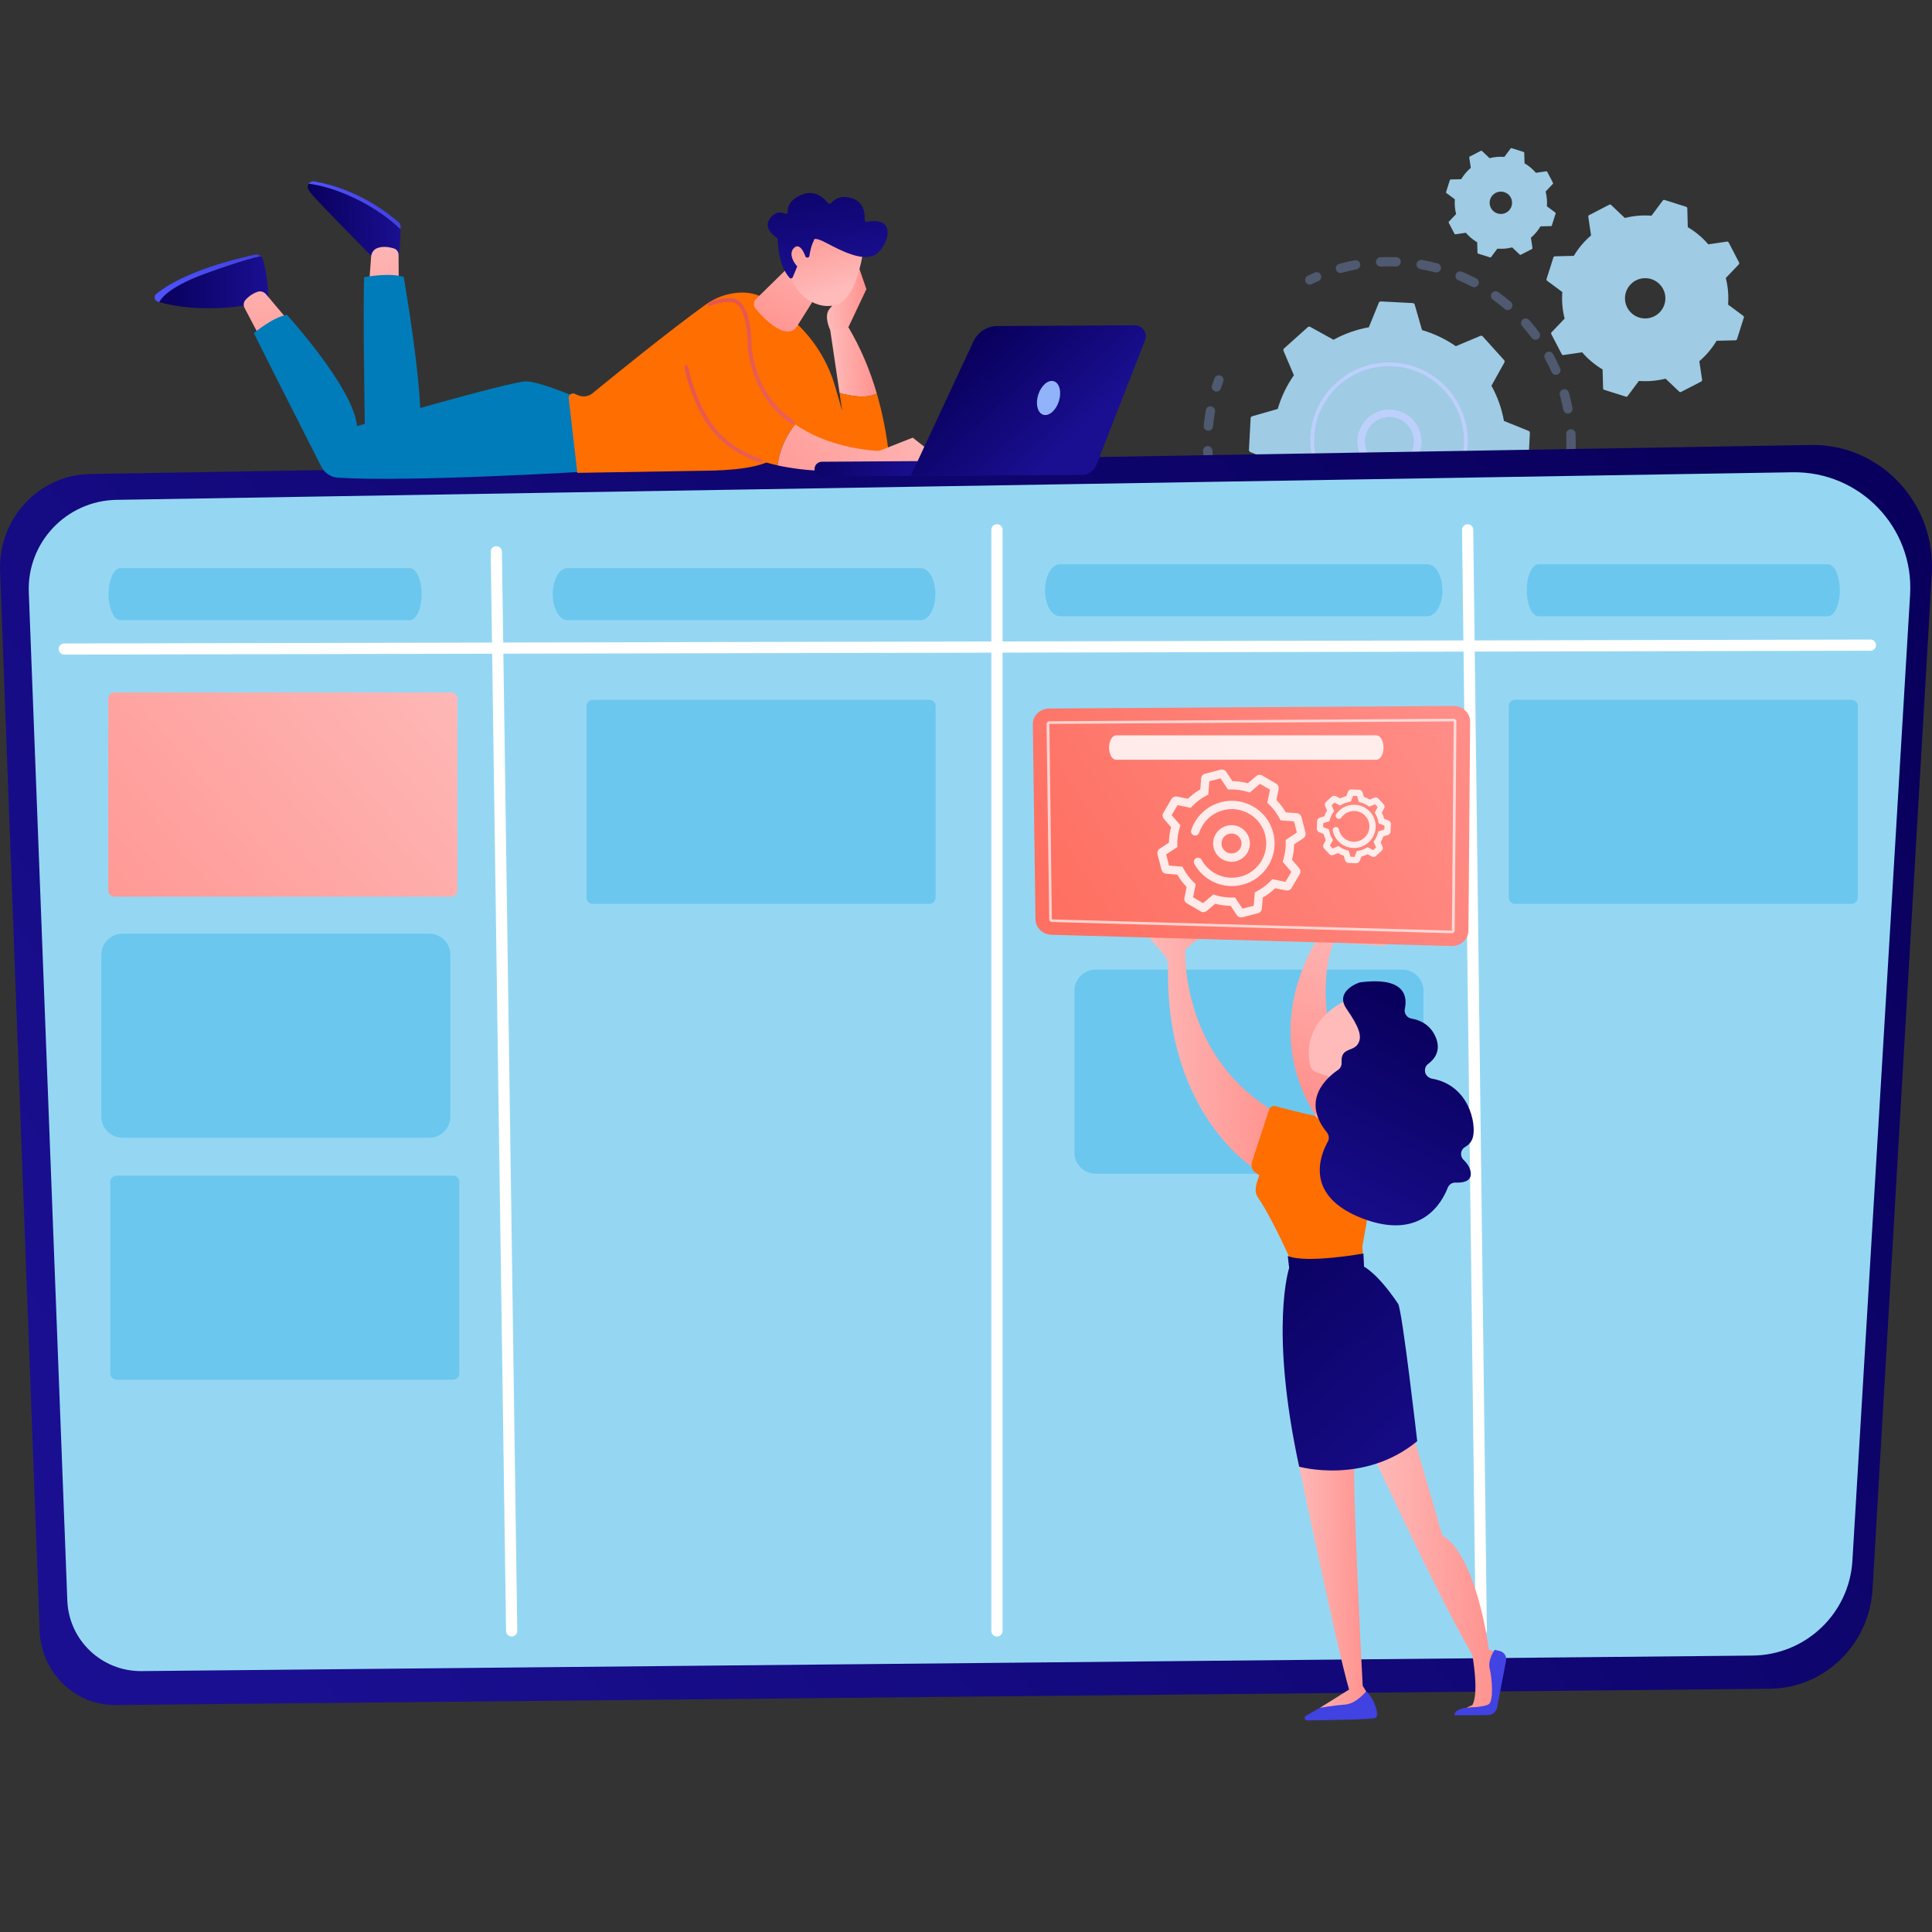 <svg width="150" height="150" viewBox="0 0 150 150" fill="none" xmlns="http://www.w3.org/2000/svg">
<rect x="0" y="0" width="150" height="150" fill="#333333" stroke="none"/>
<g clip-path="url(#clip0_679_4903)">
<path d="M134.21 18.82C134.186 18.774 134.136 18.749 134.085 18.756L132.629 18.97C132.169 18.434 131.63 17.987 131.039 17.637L131.002 16.169C131.001 16.117 130.967 16.073 130.918 16.057L129.234 15.525C129.184 15.51 129.131 15.527 129.1 15.568L128.222 16.747C127.536 16.694 126.837 16.75 126.151 16.923L125.085 15.912C125.048 15.876 124.992 15.869 124.946 15.892L123.378 16.703C123.332 16.726 123.307 16.777 123.314 16.828L123.529 18.279C122.991 18.738 122.543 19.275 122.191 19.864L120.719 19.901C120.667 19.902 120.622 19.936 120.607 19.985L120.073 21.664C120.058 21.713 120.075 21.767 120.116 21.797L121.298 22.673C121.245 23.356 121.302 24.053 121.476 24.737L120.461 25.8C120.425 25.837 120.418 25.893 120.441 25.939L121.255 27.502C121.279 27.547 121.329 27.573 121.379 27.566L122.835 27.352C123.296 27.888 123.835 28.335 124.426 28.685L124.463 30.153C124.464 30.204 124.498 30.249 124.547 30.265L126.231 30.797C126.28 30.812 126.334 30.795 126.364 30.754L127.243 29.575C127.928 29.628 128.628 29.572 129.313 29.399L130.379 30.41C130.417 30.446 130.473 30.453 130.519 30.43L132.087 29.619C132.133 29.595 132.158 29.545 132.151 29.494L131.936 28.043C132.474 27.584 132.922 27.047 133.274 26.457L134.746 26.421C134.798 26.42 134.843 26.386 134.858 26.337L135.392 24.658C135.408 24.609 135.39 24.555 135.349 24.525L134.167 23.649C134.22 22.966 134.164 22.269 133.99 21.585L135.004 20.522C135.04 20.485 135.047 20.429 135.024 20.384L134.21 18.82ZM128.772 24.33C128.124 24.903 127.133 24.844 126.558 24.198C125.983 23.552 126.043 22.564 126.691 21.991C127.339 21.418 128.33 21.477 128.905 22.123C129.48 22.769 129.42 23.757 128.772 24.33Z" fill="#9FCBE4"/>
<path d="M120.124 13.333C120.111 13.308 120.083 13.294 120.055 13.298L119.246 13.416C118.99 13.119 118.691 12.87 118.363 12.675L118.343 11.861C118.342 11.832 118.323 11.807 118.296 11.798L117.36 11.503C117.333 11.494 117.303 11.504 117.286 11.527L116.798 12.181C116.417 12.152 116.029 12.183 115.648 12.279L115.056 11.718C115.035 11.698 115.004 11.694 114.979 11.707L114.108 12.157C114.082 12.17 114.068 12.198 114.072 12.226L114.191 13.033C113.893 13.287 113.643 13.586 113.448 13.913L112.631 13.933C112.602 13.934 112.577 13.953 112.568 13.98L112.272 14.912C112.263 14.94 112.273 14.969 112.296 14.986L112.952 15.473C112.923 15.852 112.954 16.239 113.051 16.619L112.487 17.21C112.468 17.23 112.463 17.261 112.476 17.287L112.928 18.155C112.941 18.18 112.969 18.194 112.997 18.191L113.806 18.072C114.062 18.369 114.361 18.618 114.689 18.813L114.71 19.628C114.71 19.656 114.729 19.681 114.757 19.69L115.692 19.985C115.719 19.994 115.749 19.984 115.766 19.961L116.254 19.307C116.635 19.336 117.023 19.305 117.404 19.209L117.996 19.77C118.017 19.79 118.048 19.794 118.074 19.781L118.944 19.331C118.97 19.318 118.984 19.29 118.98 19.262L118.861 18.456C119.16 18.201 119.409 17.902 119.604 17.575L120.422 17.555C120.451 17.554 120.476 17.535 120.484 17.508L120.78 16.576C120.789 16.549 120.779 16.519 120.756 16.502L120.1 16.015C120.13 15.636 120.099 15.249 120.002 14.869L120.565 14.278C120.585 14.258 120.589 14.227 120.576 14.201L120.124 13.333ZM117.104 16.394C116.744 16.712 116.194 16.679 115.874 16.32C115.555 15.961 115.588 15.413 115.948 15.094C116.308 14.776 116.858 14.809 117.178 15.168C117.497 15.527 117.464 16.075 117.104 16.394Z" fill="#9FCBE4"/>
<g opacity="0.3">
<path d="M121.415 38.347C121.221 38.296 121.106 38.099 121.157 37.906C121.257 37.531 121.341 37.146 121.408 36.762C121.442 36.568 121.626 36.438 121.82 36.468L121.827 36.469C122.024 36.503 122.156 36.69 122.122 36.887C122.051 37.291 121.962 37.696 121.858 38.09C121.81 38.271 121.634 38.383 121.453 38.355C121.44 38.353 121.427 38.351 121.415 38.347V38.347ZM121.608 34.872C121.622 34.483 121.62 34.089 121.601 33.702C121.591 33.503 121.745 33.333 121.945 33.324C122.146 33.315 122.315 33.468 122.325 33.667C122.345 34.074 122.347 34.489 122.332 34.898C122.325 35.098 122.157 35.253 121.957 35.246C121.943 35.245 121.928 35.244 121.914 35.242C121.736 35.214 121.602 35.057 121.608 34.872H121.608ZM121.376 31.815C121.303 31.434 121.212 31.05 121.107 30.677C121.053 30.485 121.165 30.285 121.358 30.231C121.551 30.177 121.75 30.289 121.805 30.481C121.916 30.875 122.011 31.279 122.088 31.681C122.125 31.876 121.996 32.066 121.8 32.103C121.758 32.111 121.716 32.112 121.676 32.105C121.529 32.082 121.406 31.97 121.376 31.816V31.815ZM120.464 28.887C120.307 28.531 120.133 28.177 119.946 27.836C119.851 27.661 119.915 27.442 120.091 27.346C120.267 27.251 120.487 27.315 120.583 27.49C120.779 27.849 120.962 28.221 121.127 28.596C121.208 28.779 121.125 28.992 120.941 29.072C120.875 29.101 120.806 29.109 120.74 29.098C120.622 29.08 120.516 29.003 120.464 28.886V28.887ZM118.92 26.234C118.689 25.922 118.44 25.616 118.182 25.324C118.05 25.174 118.065 24.946 118.215 24.814C118.365 24.682 118.594 24.697 118.727 24.847C118.998 25.154 119.259 25.476 119.503 25.804C119.622 25.964 119.589 26.191 119.428 26.309C119.347 26.369 119.249 26.39 119.157 26.376C119.066 26.362 118.98 26.313 118.921 26.234L118.92 26.234ZM116.826 23.988C116.531 23.735 116.221 23.491 115.905 23.263C115.743 23.147 115.706 22.92 115.823 22.759C115.94 22.597 116.167 22.56 116.329 22.677C116.662 22.917 116.988 23.173 117.299 23.44C117.451 23.57 117.468 23.798 117.338 23.949C117.253 24.048 117.127 24.089 117.007 24.07C116.943 24.06 116.88 24.033 116.827 23.988L116.826 23.988ZM103.724 20.93C103.67 20.738 103.783 20.539 103.976 20.485C104.371 20.375 104.775 20.281 105.179 20.205C105.376 20.169 105.565 20.297 105.603 20.493C105.64 20.689 105.51 20.878 105.314 20.915C104.931 20.987 104.546 21.077 104.171 21.181C104.12 21.196 104.067 21.199 104.018 21.191C103.882 21.169 103.764 21.071 103.725 20.931L103.724 20.93ZM114.287 22.262C113.942 22.081 113.586 21.912 113.227 21.761C113.043 21.683 112.956 21.471 113.034 21.287C113.112 21.103 113.325 21.018 113.509 21.095C113.887 21.254 114.263 21.432 114.625 21.623C114.802 21.716 114.87 21.935 114.776 22.111C114.702 22.251 114.549 22.322 114.4 22.299C114.362 22.293 114.323 22.281 114.287 22.261V22.262ZM106.828 20.351C106.819 20.152 106.973 19.982 107.173 19.973C107.583 19.954 107.998 19.952 108.408 19.968C108.609 19.974 108.765 20.143 108.757 20.342C108.749 20.541 108.58 20.697 108.381 20.689C107.99 20.674 107.595 20.676 107.207 20.694C107.182 20.695 107.158 20.694 107.134 20.69C106.967 20.664 106.836 20.525 106.828 20.35V20.351ZM111.424 21.145C111.047 21.045 110.662 20.96 110.278 20.892C110.081 20.857 109.95 20.67 109.985 20.473C110.019 20.279 110.202 20.149 110.397 20.179C110.399 20.179 110.402 20.18 110.404 20.18C110.809 20.252 111.215 20.341 111.61 20.446C111.803 20.498 111.919 20.696 111.867 20.888C111.819 21.068 111.642 21.18 111.462 21.152C111.449 21.15 111.436 21.148 111.424 21.144V21.145Z" fill="#91B3FA"/>
<path d="M101.639 22.09C101.709 22.101 101.784 22.091 101.853 22.058C102.021 21.976 102.193 21.896 102.365 21.821C102.548 21.742 102.632 21.528 102.552 21.346C102.471 21.163 102.257 21.08 102.074 21.16C101.893 21.239 101.712 21.323 101.535 21.409C101.355 21.496 101.28 21.712 101.368 21.891C101.422 22.002 101.525 22.073 101.639 22.09V22.09Z" fill="#91B3FA"/>
</g>
<g opacity="0.3">
<path d="M94.387 30.399C94.56 30.426 94.732 30.325 94.787 30.153C94.845 29.976 94.907 29.797 94.972 29.622C95.041 29.434 94.945 29.227 94.758 29.158C94.569 29.089 94.362 29.184 94.292 29.371C94.224 29.556 94.158 29.745 94.097 29.931C94.036 30.121 94.14 30.324 94.331 30.386C94.349 30.392 94.368 30.397 94.387 30.399V30.399Z" fill="#91B3FA"/>
<path d="M104.93 48.515C104.734 48.475 104.608 48.284 104.648 48.089C104.689 47.893 104.88 47.768 105.076 47.807C105.45 47.884 105.832 47.946 106.217 47.993C106.414 48.016 106.557 48.197 106.533 48.395C106.509 48.593 106.328 48.734 106.13 48.71C105.963 48.69 105.797 48.667 105.632 48.641C105.397 48.605 105.161 48.562 104.93 48.515V48.515ZM107.734 48.458C107.731 48.258 107.891 48.094 108.091 48.091C108.475 48.085 108.863 48.063 109.244 48.025C109.443 48.005 109.62 48.15 109.641 48.349C109.66 48.547 109.515 48.724 109.316 48.744C108.915 48.784 108.506 48.807 108.102 48.813C108.081 48.813 108.06 48.812 108.041 48.809C107.869 48.782 107.737 48.636 107.734 48.457V48.458ZM103.028 47.987C102.648 47.853 102.268 47.701 101.9 47.535C101.717 47.453 101.636 47.239 101.719 47.057C101.801 46.876 102.016 46.795 102.198 46.877C102.548 47.035 102.908 47.179 103.269 47.306C103.458 47.373 103.557 47.579 103.49 47.767C103.43 47.934 103.262 48.029 103.093 48.003C103.071 48 103.049 47.994 103.027 47.987L103.028 47.987ZM110.826 48.149C110.779 47.955 110.899 47.76 111.094 47.713C111.467 47.623 111.84 47.516 112.204 47.396C112.394 47.332 112.599 47.435 112.662 47.624C112.725 47.814 112.622 48.018 112.432 48.081C112.05 48.208 111.656 48.321 111.263 48.415C111.216 48.426 111.168 48.428 111.123 48.421C110.982 48.399 110.862 48.295 110.826 48.148L110.826 48.149ZM100.162 46.603C99.821 46.389 99.485 46.158 99.162 45.915C99.002 45.795 98.97 45.568 99.091 45.409C99.212 45.25 99.438 45.218 99.599 45.339C99.905 45.569 100.225 45.789 100.549 45.992C100.718 46.099 100.769 46.322 100.663 46.49C100.583 46.616 100.439 46.676 100.3 46.655C100.253 46.647 100.206 46.63 100.163 46.603H100.162ZM97.671 44.626C97.384 44.342 97.106 44.043 96.845 43.736C96.715 43.584 96.734 43.356 96.886 43.227C97.038 43.098 97.267 43.116 97.397 43.268C97.645 43.559 97.909 43.843 98.182 44.113C98.324 44.254 98.324 44.483 98.183 44.624C98.098 44.709 97.981 44.743 97.87 44.726C97.797 44.715 97.727 44.682 97.671 44.626V44.626ZM95.67 42.154C95.452 41.815 95.247 41.462 95.058 41.107C94.965 40.93 95.033 40.712 95.21 40.618C95.387 40.525 95.606 40.593 95.7 40.77C95.878 41.108 96.074 41.442 96.281 41.765C96.389 41.933 96.34 42.157 96.171 42.264C96.094 42.313 96.004 42.33 95.92 42.316C95.821 42.301 95.728 42.245 95.67 42.154V42.154ZM94.259 39.306C94.12 38.928 93.997 38.538 93.892 38.15C93.84 37.957 93.954 37.759 94.147 37.707C94.34 37.655 94.539 37.769 94.591 37.962C94.691 38.33 94.808 38.7 94.939 39.06C95.008 39.247 94.91 39.455 94.722 39.523C94.663 39.544 94.602 39.549 94.544 39.54C94.417 39.52 94.305 39.435 94.259 39.306V39.306ZM93.508 36.217C93.458 35.818 93.423 35.412 93.406 35.01C93.398 34.81 93.553 34.642 93.754 34.633C93.953 34.625 94.122 34.78 94.131 34.979C94.147 35.361 94.18 35.747 94.228 36.126C94.253 36.324 94.113 36.505 93.914 36.53C93.879 36.535 93.845 36.534 93.813 36.529C93.657 36.505 93.53 36.381 93.509 36.218L93.508 36.217ZM93.457 33.042C93.485 32.747 93.522 32.45 93.567 32.157C93.584 32.051 93.601 31.946 93.62 31.841C93.655 31.645 93.842 31.51 94.04 31.549C94.237 31.584 94.368 31.772 94.334 31.968C94.316 32.068 94.299 32.167 94.284 32.268C94.24 32.546 94.205 32.829 94.179 33.109C94.16 33.308 93.984 33.454 93.784 33.435C93.777 33.435 93.769 33.434 93.762 33.433C93.574 33.403 93.439 33.233 93.457 33.042V33.042Z" fill="#91B3FA"/>
<path d="M114.052 47.362C114.123 47.373 114.198 47.363 114.268 47.329C114.444 47.242 114.621 47.151 114.795 47.056C114.971 46.96 115.036 46.741 114.939 46.566C114.843 46.391 114.623 46.326 114.448 46.422C114.282 46.512 114.114 46.599 113.947 46.682C113.768 46.77 113.694 46.987 113.783 47.166C113.837 47.275 113.94 47.345 114.052 47.362V47.362Z" fill="#91B3FA"/>
</g>
<path d="M116.053 41.499C116.107 41.45 116.124 41.374 116.095 41.307L115.292 39.415C115.843 38.627 116.271 37.747 116.548 36.798L118.528 36.233C118.597 36.213 118.646 36.151 118.65 36.08L118.781 33.618C118.785 33.546 118.743 33.48 118.676 33.453L116.766 32.681C116.592 31.708 116.26 30.788 115.796 29.947L116.796 28.15C116.832 28.087 116.823 28.009 116.774 27.955L115.121 26.122C115.073 26.068 114.996 26.051 114.929 26.079L113.03 26.88C112.241 26.331 111.357 25.904 110.406 25.628L109.839 23.654C109.819 23.585 109.757 23.536 109.685 23.532L107.216 23.402C107.144 23.398 107.077 23.44 107.05 23.507L106.275 25.41C105.3 25.584 104.376 25.915 103.533 26.377L101.73 25.381C101.667 25.345 101.589 25.354 101.535 25.403L99.696 27.051C99.642 27.099 99.625 27.176 99.653 27.242L100.457 29.134C99.906 29.922 99.478 30.802 99.201 31.751L97.221 32.316C97.152 32.336 97.103 32.398 97.099 32.469L96.968 34.931C96.964 35.003 97.006 35.069 97.073 35.097L98.982 35.868C99.157 36.841 99.489 37.761 99.953 38.602L98.953 40.399C98.917 40.462 98.926 40.54 98.975 40.594L100.628 42.427C100.676 42.481 100.753 42.498 100.82 42.47L102.718 41.669C103.508 42.218 104.391 42.645 105.343 42.921L105.91 44.895C105.929 44.964 105.991 45.013 106.063 45.017L108.533 45.148C108.605 45.151 108.672 45.109 108.699 45.042L109.473 43.139C110.448 42.965 111.372 42.634 112.216 42.172L114.018 43.169C114.081 43.204 114.159 43.195 114.213 43.146L116.053 41.499Z" fill="#9FCBE4"/>
<path d="M107.14 36.641C105.831 36.236 105.096 34.846 105.501 33.541C105.698 32.909 106.129 32.392 106.716 32.083C107.304 31.774 107.976 31.712 108.611 31.908C109.92 32.313 110.655 33.703 110.249 35.008C109.88 36.195 108.692 36.908 107.495 36.723C107.377 36.704 107.258 36.677 107.14 36.641V36.641ZM106.987 32.594C106.537 32.831 106.206 33.228 106.055 33.713C105.744 34.713 106.307 35.779 107.311 36.089C108.315 36.399 109.384 35.837 109.696 34.837C110.006 33.836 109.443 32.77 108.439 32.461C108.349 32.433 108.256 32.412 108.164 32.397C107.762 32.335 107.353 32.403 106.987 32.595L106.987 32.594Z" fill="#BDD0FB"/>
<path d="M106.894 40.252C107.1 40.284 107.308 40.306 107.519 40.317C107.585 40.321 107.651 40.323 107.718 40.324C108.045 40.331 108.373 40.312 108.695 40.267C108.699 40.267 108.704 40.266 108.708 40.266C108.721 40.264 108.733 40.262 108.746 40.261C108.77 40.257 108.794 40.253 108.818 40.249C108.882 40.239 108.929 40.189 108.939 40.129C108.941 40.114 108.941 40.099 108.939 40.084C108.926 40.005 108.851 39.952 108.772 39.964C108.366 40.029 107.949 40.051 107.534 40.029C105.475 39.92 103.719 38.751 102.772 37.08C102.246 36.152 101.969 35.068 102.03 33.926C102.041 33.726 102.061 33.527 102.092 33.332C102.297 32.016 102.944 30.821 103.951 29.919C105.107 28.882 106.599 28.356 108.152 28.439C111.358 28.609 113.826 31.346 113.655 34.542C113.645 34.739 113.625 34.935 113.594 35.129C113.463 35.968 113.149 36.77 112.673 37.474C112.661 37.492 112.653 37.513 112.65 37.533C112.642 37.587 112.664 37.642 112.713 37.675C112.779 37.719 112.869 37.702 112.914 37.636C113.414 36.896 113.744 36.055 113.881 35.173C113.913 34.97 113.935 34.764 113.945 34.558C114.124 31.203 111.531 28.329 108.167 28.151C106.537 28.065 104.971 28.616 103.757 29.704C102.7 30.651 102.021 31.906 101.805 33.288C101.773 33.493 101.751 33.701 101.74 33.911C101.654 35.536 102.207 37.098 103.298 38.308C104.248 39.362 105.508 40.04 106.893 40.254L106.894 40.252Z" fill="#BDD0FB"/>
<path d="M7.004 36.8L140.607 34.549C145.986 34.459 150.303 39.058 149.984 44.538L145.385 123.376C145.134 127.691 141.652 131.071 137.417 131.113L8.992 132.379C5.82 132.411 3.199 129.861 3.078 126.626L0.005 44.343C-0.147 40.271 3.011 36.867 7.004 36.8Z" fill="url(#paint0_linear_679_4903)"/>
<path d="M9.052 38.808L139.167 36.667C144.406 36.581 148.61 40.956 148.299 46.17L143.82 121.178C143.575 125.283 140.185 128.499 136.059 128.538L10.986 129.743C7.897 129.773 5.345 127.347 5.227 124.269L2.236 45.985C2.088 42.111 5.163 38.872 9.052 38.808Z" fill="#95D7F3"/>
<path d="M4.99 50.826C4.75 50.826 4.555 50.632 4.555 50.393C4.555 50.154 4.748 49.959 4.989 49.959L145.218 49.654H145.219C145.459 49.654 145.654 49.848 145.654 50.087C145.654 50.326 145.46 50.521 145.22 50.522L4.99 50.826H4.989H4.99Z" fill="white"/>
<path d="M39.726 127.058C39.488 127.058 39.294 126.868 39.29 126.63L38.098 42.846C38.095 42.607 38.287 42.41 38.528 42.406C38.773 42.408 38.965 42.594 38.969 42.834L40.161 126.618C40.164 126.857 39.973 127.054 39.732 127.058H39.726Z" fill="white"/>
<path d="M77.405 127.058C77.164 127.058 76.969 126.864 76.969 126.624V41.135C76.969 40.896 77.164 40.701 77.405 40.701C77.645 40.701 77.84 40.896 77.84 41.135V126.624C77.84 126.863 77.645 127.058 77.405 127.058V127.058Z" fill="white"/>
<path d="M115.006 127.058C114.769 127.058 114.574 126.867 114.571 126.63L113.512 41.141C113.509 40.901 113.702 40.705 113.942 40.702C114.185 40.694 114.38 40.891 114.382 41.13L115.441 126.619C115.444 126.858 115.252 127.055 115.012 127.058H115.006Z" fill="white"/>
<path d="M8.427 46.128C8.427 47.244 8.839 48.148 9.347 48.148H31.816C32.325 48.148 32.737 47.244 32.737 46.128C32.737 45.013 32.325 44.109 31.816 44.109H9.347C8.839 44.109 8.427 45.013 8.427 46.128Z" fill="#6CC7EE"/>
<path d="M42.916 46.128C42.916 47.244 43.42 48.148 44.041 48.148H71.5C72.121 48.148 72.625 47.244 72.625 46.128C72.625 45.013 72.122 44.109 71.5 44.109H44.041C43.42 44.109 42.916 45.013 42.916 46.128H42.916Z" fill="#6CC7EE"/>
<path d="M81.131 45.828C81.131 46.943 81.654 47.847 82.299 47.847H110.822C111.467 47.847 111.99 46.943 111.99 45.828C111.99 44.712 111.467 43.808 110.822 43.808H82.299C81.654 43.808 81.131 44.712 81.131 45.828V45.828Z" fill="#6CC7EE"/>
<path d="M118.534 45.828C118.534 46.943 118.946 47.847 119.455 47.847H141.924C142.432 47.847 142.844 46.943 142.844 45.828C142.844 44.712 142.432 43.808 141.924 43.808H119.455C118.946 43.808 118.534 44.712 118.534 45.828Z" fill="#6CC7EE"/>
<path d="M143.754 54.331H117.625C117.355 54.331 117.137 54.549 117.137 54.818V69.692C117.137 69.961 117.355 70.179 117.625 70.179H143.754C144.023 70.179 144.242 69.961 144.242 69.692V54.818C144.242 54.549 144.023 54.331 143.754 54.331Z" fill="#6CC7EE"/>
<path d="M108.87 75.281H85.067C84.155 75.281 83.416 76.018 83.416 76.927V89.482C83.416 90.391 84.155 91.128 85.067 91.128H108.87C109.782 91.128 110.521 90.391 110.521 89.482V76.927C110.521 76.018 109.782 75.281 108.87 75.281Z" fill="#6CC7EE"/>
<path d="M35.023 53.766H8.894C8.625 53.766 8.406 53.984 8.406 54.253V69.127C8.406 69.396 8.625 69.614 8.894 69.614H35.023C35.293 69.614 35.511 69.396 35.511 69.127V54.253C35.511 53.984 35.293 53.766 35.023 53.766Z" fill="url(#paint1_linear_679_4903)"/>
<path d="M72.154 54.331H46.024C45.755 54.331 45.536 54.549 45.536 54.818V69.692C45.536 69.961 45.755 70.179 46.024 70.179H72.154C72.423 70.179 72.642 69.961 72.642 69.692V54.818C72.642 54.549 72.423 54.331 72.154 54.331Z" fill="#6CC7EE"/>
<path d="M33.318 72.489H9.516C8.604 72.489 7.864 73.226 7.864 74.135V86.691C7.864 87.6 8.604 88.337 9.516 88.337H33.318C34.23 88.337 34.97 87.6 34.97 86.691V74.135C34.97 73.226 34.23 72.489 33.318 72.489Z" fill="#6CC7EE"/>
<path d="M35.179 91.275H9.05C8.781 91.275 8.562 91.493 8.562 91.762V106.636C8.562 106.905 8.781 107.123 9.05 107.123H35.179C35.449 107.123 35.667 106.905 35.667 106.636V91.762C35.667 91.493 35.449 91.275 35.179 91.275Z" fill="#6CC7EE"/>
<path d="M102.808 72.119C102.808 72.119 96.357 80.353 103.717 88.728L106.484 88.471C106.484 88.471 101.158 79.944 103.53 73.147L107.45 73.433L109.618 72.024L102.809 72.119H102.808Z" fill="url(#paint2_linear_679_4903)"/>
<path d="M106.341 112.433C106.341 112.433 111.568 123.79 114.311 128.494C114.311 128.494 114.855 131.454 114.311 132.385L113.847 132.59L116.013 132.526C116.013 132.526 116.205 128.544 116.055 128.322C115.905 128.099 115.604 128.114 115.604 128.114C115.604 128.114 114.675 120.778 111.985 119.212L109.378 110.26L106.342 112.433H106.341Z" fill="url(#paint3_linear_679_4903)"/>
<path d="M112.921 133.147C112.918 133.199 114.612 133.175 115.533 133.159C115.873 133.152 116.163 132.914 116.235 132.583L116.93 128.943C116.997 128.597 116.776 128.26 116.432 128.182L116.044 128.094C116.044 128.094 115.49 128.85 115.664 129.564C115.838 130.276 115.994 132.122 115.553 132.338C115.113 132.553 113.846 132.59 113.846 132.59C113.846 132.59 112.949 132.679 112.92 133.148L112.921 133.147Z" fill="url(#paint4_linear_679_4903)"/>
<path d="M101.387 133.214C101.216 133.311 101.286 133.572 101.484 133.57C103.025 133.554 106.477 133.506 106.784 133.379C107.18 133.215 106.64 131.796 106.071 131.316L102.93 132.338L101.387 133.214V133.214Z" fill="url(#paint5_linear_679_4903)"/>
<path d="M100.412 111.709C100.412 111.709 103.79 127.999 104.745 131.176L102.485 132.591C102.485 132.591 103.618 132.398 104.458 132.338C105.297 132.277 106.07 131.316 106.07 131.316L105.799 130.885C105.799 130.885 104.952 114.684 105.159 112.845L100.412 111.709V111.709Z" fill="url(#paint6_linear_679_4903)"/>
<path d="M92.028 73.713C92.028 73.713 91.561 82.187 99.3 86.517L97.437 90.753C97.437 90.753 90.431 86.528 90.69 75.006C90.697 74.675 90.577 74.354 90.361 74.103L88.872 72.381C88.304 71.725 88.092 70.835 88.303 69.995L88.499 69.214C88.565 68.952 88.863 68.826 89.097 68.962L89.253 69.052C89.749 69.339 90.141 69.774 90.375 70.296L91.106 71.925C91.379 72.534 92.009 72.903 92.675 72.846L93.127 72.807L92.026 73.713L92.028 73.713Z" fill="url(#paint7_linear_679_4903)"/>
<path d="M99.031 85.882C100.326 86.24 104.712 87.39 107.45 87.343L105.769 96.801L105.903 98.343L100.421 98.319C100.421 98.319 98.878 94.746 97.661 92.965C97.309 92.45 97.572 91.837 97.771 91.247L97.497 91.065C97.218 90.881 97.097 90.533 97.201 90.216L98.536 86.145C98.606 85.939 98.822 85.824 99.032 85.882H99.031Z" fill="#FF6E01"/>
<path d="M99.982 97.512L100.09 98.447C100.09 98.447 98.541 103.071 100.865 113.873C100.865 113.873 105.897 115.294 110.033 111.894C110.033 111.894 108.867 101.699 108.548 101.224C106.961 98.859 105.903 98.344 105.903 98.344L105.855 97.323C105.855 97.323 101.432 98.121 99.983 97.513L99.982 97.512Z" fill="url(#paint8_linear_679_4903)"/>
<path d="M102.128 86.643C102.109 86.618 103.272 83.142 103.272 83.142L104.939 83.292L105.59 87.236C105.59 87.236 102.978 87.762 102.128 86.643V86.643Z" fill="url(#paint9_linear_679_4903)"/>
<path d="M104.54 77.659C104.429 77.728 100.978 79.15 101.72 82.72C101.764 82.931 101.905 83.111 102.102 83.198C102.608 83.423 103.698 83.809 105.002 83.677C106.81 83.494 107.994 80.349 107.944 79.434C107.894 78.519 105.641 76.975 104.54 77.659V77.659Z" fill="url(#paint10_linear_679_4903)"/>
<path d="M105.59 76.271C105.499 76.282 103.596 76.944 104.54 78.318C105.484 79.693 105.838 80.503 105.391 81.106C104.985 81.656 104.084 81.343 104.162 82.487C104.178 82.716 104.079 82.939 103.888 83.067C103.039 83.64 100.968 85.404 103.02 87.919C103.186 88.123 103.221 88.405 103.093 88.636C102.491 89.71 101.229 92.859 105.8 94.606C110.317 96.332 111.948 93.388 112.403 92.212C112.502 91.958 112.753 91.802 113.026 91.814C113.523 91.838 114.226 91.755 114.193 91.094C114.174 90.692 113.922 90.333 113.625 90.044C113.331 89.758 113.389 89.259 113.746 89.056C114.016 88.904 114.255 88.665 114.356 88.293C114.629 87.282 114.083 84.258 111.176 83.746C110.933 83.704 110.679 83.477 110.644 83.234C110.644 83.23 110.643 83.226 110.642 83.223C110.603 82.988 110.683 82.748 110.876 82.607C111.34 82.267 111.935 81.584 111.452 80.488C111.023 79.516 110.2 79.188 109.589 79.083C109.231 79.022 108.995 78.683 109.071 78.329C109.277 77.362 109.097 75.813 105.591 76.271L105.59 76.271Z" fill="url(#paint11_linear_679_4903)"/>
<path d="M81.466 55.008L112.844 54.811C113.563 54.806 114.146 55.353 114.14 56.026L114.009 72.254C114.003 72.93 113.404 73.47 112.682 73.45L81.645 72.576C80.956 72.557 80.405 72.032 80.396 71.387L80.188 56.23C80.179 55.56 80.753 55.013 81.468 55.008L81.466 55.008Z" fill="url(#paint12_linear_679_4903)"/>
<path opacity="0.68" d="M112.721 72.457L81.676 71.584C81.558 71.581 81.463 71.488 81.462 71.374L81.254 56.216C81.253 56.156 81.276 56.103 81.32 56.062C81.361 56.022 81.415 56.001 81.474 56L112.852 55.803C112.912 55.803 112.965 55.824 113.007 55.863C113.052 55.905 113.075 55.958 113.074 56.017L112.942 72.245C112.941 72.362 112.843 72.457 112.722 72.457L112.721 72.457ZM112.852 55.904V56.006L81.475 56.203L81.665 71.371L81.682 71.381L112.724 72.254L112.87 56.017L112.852 55.904V55.904Z" fill="white"/>
<path opacity="0.85" d="M86.106 58.041C86.106 58.564 86.353 58.988 86.656 58.988H106.865C107.169 58.988 107.415 58.564 107.415 58.041C107.415 57.517 107.169 57.093 106.865 57.093H86.656C86.352 57.093 86.106 57.517 86.106 58.041Z" fill="white"/>
<g opacity="0.85">
<path d="M93.224 70.764L92.153 70.136C92.002 70.048 91.925 69.875 91.959 69.704L92.129 68.865C91.848 68.576 91.604 68.255 91.403 67.905L90.545 67.838C90.371 67.823 90.225 67.701 90.181 67.533L89.869 66.335C89.825 66.167 89.894 65.989 90.039 65.893L90.755 65.419C90.761 65.015 90.816 64.616 90.922 64.228L90.364 63.577C90.25 63.445 90.233 63.255 90.322 63.104L90.951 62.038C91.039 61.888 91.214 61.81 91.385 61.844L92.227 62.014C92.517 61.733 92.84 61.49 93.19 61.289L93.258 60.435C93.272 60.261 93.394 60.115 93.563 60.072L94.764 59.761C94.933 59.717 95.112 59.785 95.209 59.93L95.684 60.644C96.089 60.65 96.49 60.705 96.88 60.81L97.532 60.254C97.664 60.141 97.855 60.124 98.006 60.212L99.076 60.839C99.227 60.927 99.305 61.101 99.27 61.272L99.1 62.111C99.382 62.4 99.625 62.722 99.827 63.071L100.683 63.138C100.857 63.149 101.004 63.273 101.048 63.442L101.36 64.64C101.404 64.808 101.335 64.986 101.19 65.083L100.474 65.557C100.468 65.96 100.413 66.36 100.307 66.749L100.865 67.4C100.979 67.532 100.996 67.722 100.907 67.872L100.278 68.939C100.19 69.09 100.015 69.165 99.844 69.132L99.002 68.962C98.713 69.243 98.39 69.486 98.039 69.687L97.972 70.541C97.959 70.714 97.836 70.86 97.667 70.904L96.466 71.215C96.297 71.259 96.119 71.191 96.022 71.046L95.546 70.332C95.141 70.326 94.74 70.271 94.35 70.166L93.698 70.722C93.604 70.802 93.482 70.834 93.365 70.814C93.316 70.806 93.269 70.79 93.225 70.764H93.224ZM94.369 69.498C94.803 69.632 95.255 69.695 95.711 69.684L95.89 69.68L96.467 70.546L97.338 70.321L97.419 69.284L97.578 69.201C97.982 68.989 98.346 68.715 98.66 68.388L98.783 68.258L99.805 68.464L100.261 67.691L99.584 66.901L99.637 66.731C99.772 66.298 99.835 65.848 99.824 65.392L99.82 65.214L100.689 64.639L100.463 63.771L99.423 63.689L99.34 63.531C99.127 63.128 98.853 62.765 98.523 62.452L98.394 62.33L98.6 61.311L97.825 60.856L97.032 61.532L96.861 61.478C96.427 61.344 95.976 61.281 95.519 61.292L95.34 61.296L94.763 60.43L93.892 60.656L93.811 61.692L93.653 61.775C93.249 61.987 92.884 62.261 92.57 62.589L92.447 62.718L91.425 62.513L90.969 63.286L91.647 64.076L91.594 64.246C91.458 64.679 91.395 65.129 91.407 65.584L91.411 65.762L90.542 66.338L90.768 67.206L91.808 67.287L91.891 67.445C92.104 67.848 92.379 68.211 92.708 68.524L92.837 68.647L92.631 69.665L93.407 70.12L94.199 69.445L94.37 69.497L94.369 69.498ZM99.974 68.498C99.974 68.498 99.973 68.498 99.972 68.498H99.974ZM100.632 63.784C100.632 63.784 100.632 63.784 100.633 63.784H100.632ZM93.959 68.336C93.44 68.032 93.014 67.594 92.728 67.071C92.641 66.914 92.7 66.717 92.857 66.632C93.015 66.546 93.212 66.604 93.297 66.76C93.528 67.182 93.87 67.534 94.287 67.778C94.903 68.138 95.621 68.238 96.312 68.06C97.002 67.881 97.582 67.445 97.943 66.832C98.305 66.219 98.405 65.502 98.225 64.813C98.046 64.125 97.609 63.548 96.994 63.187C96.379 62.827 95.66 62.727 94.969 62.906C94.279 63.085 93.7 63.521 93.338 64.134C93.242 64.298 93.163 64.472 93.103 64.651C93.047 64.82 92.864 64.913 92.693 64.856C92.523 64.8 92.431 64.617 92.487 64.447C92.561 64.225 92.659 64.009 92.779 63.806C93.228 63.044 93.948 62.502 94.806 62.28C95.665 62.057 96.558 62.182 97.323 62.63C98.087 63.078 98.631 63.796 98.853 64.652C99.076 65.507 98.952 66.398 98.502 67.16C98.052 67.922 97.333 68.464 96.474 68.686C96.018 68.804 95.552 68.824 95.1 68.75C94.702 68.684 94.316 68.546 93.958 68.336L93.959 68.336Z" fill="white"/>
<path d="M94.613 66.5C94.341 66.233 94.191 65.877 94.188 65.497C94.186 65.117 94.332 64.76 94.599 64.489C94.867 64.218 95.224 64.068 95.605 64.066C95.986 64.063 96.345 64.209 96.617 64.475C97.177 65.026 97.183 65.928 96.63 66.486C96.292 66.828 95.823 66.963 95.38 66.89C95.1 66.844 94.831 66.714 94.613 66.5V66.5ZM95.609 64.712C95.402 64.714 95.207 64.796 95.061 64.943C94.915 65.091 94.836 65.286 94.837 65.493C94.838 65.7 94.921 65.894 95.069 66.039C95.374 66.34 95.867 66.336 96.168 66.032C96.469 65.728 96.466 65.236 96.161 64.936C96.045 64.822 95.9 64.748 95.743 64.723C95.699 64.716 95.654 64.712 95.609 64.712V64.712Z" fill="white"/>
<path d="M104.436 66.796L104.33 66.445C104.168 66.39 104.013 66.319 103.867 66.231L103.53 66.378C103.419 66.427 103.289 66.4 103.207 66.311L102.803 65.873C102.721 65.784 102.704 65.653 102.761 65.547L102.936 65.224C102.861 65.072 102.802 64.912 102.76 64.747L102.418 64.613C102.305 64.569 102.232 64.459 102.238 64.338L102.262 63.743C102.267 63.623 102.348 63.519 102.465 63.483L102.817 63.378C102.872 63.217 102.944 63.062 103.031 62.917L102.884 62.581C102.835 62.471 102.862 62.341 102.952 62.259L103.391 61.855C103.481 61.773 103.612 61.757 103.718 61.814L104.041 61.988C104.194 61.913 104.355 61.855 104.52 61.813L104.654 61.472C104.698 61.36 104.809 61.287 104.93 61.292L105.525 61.316C105.647 61.322 105.752 61.401 105.787 61.517L105.893 61.869C106.055 61.923 106.209 61.995 106.356 62.082L106.691 61.936C106.801 61.886 106.932 61.913 107.016 62.002L107.42 62.44C107.502 62.529 107.519 62.66 107.461 62.767L107.287 63.089C107.362 63.241 107.421 63.401 107.462 63.566L107.805 63.7C107.918 63.744 107.99 63.855 107.985 63.975L107.961 64.57C107.956 64.691 107.874 64.795 107.758 64.829L107.406 64.935C107.351 65.096 107.279 65.251 107.192 65.396L107.339 65.732C107.388 65.843 107.36 65.973 107.271 66.054L106.832 66.458C106.743 66.54 106.611 66.556 106.505 66.499L106.182 66.325C106.028 66.4 105.868 66.458 105.703 66.5L105.569 66.841C105.524 66.954 105.413 67.027 105.293 67.021L104.695 66.997C104.684 66.997 104.673 66.996 104.662 66.994C104.555 66.977 104.467 66.9 104.436 66.796V66.796ZM105.346 66.079L105.478 66.054C105.684 66.014 105.881 65.942 106.064 65.84L106.181 65.774L106.61 66.004L106.837 65.796L106.641 65.351L106.717 65.24C106.834 65.068 106.922 64.878 106.978 64.676L107.014 64.547L107.481 64.408L107.494 64.101L107.04 63.924L107.014 63.793C106.975 63.587 106.903 63.39 106.8 63.209L106.734 63.092L106.965 62.664L106.756 62.438L106.309 62.633L106.198 62.558C106.025 62.44 105.835 62.353 105.632 62.297L105.502 62.261L105.363 61.796L105.055 61.783L104.877 62.236L104.745 62.261C104.539 62.301 104.342 62.373 104.159 62.475L104.042 62.541L103.613 62.311L103.386 62.519L103.582 62.964L103.506 63.075C103.389 63.247 103.301 63.437 103.245 63.639L103.209 63.768L102.742 63.907L102.729 64.214L103.183 64.391L103.208 64.522C103.248 64.728 103.32 64.924 103.423 65.106L103.489 65.222L103.258 65.65L103.467 65.876L103.913 65.682L104.024 65.757C104.198 65.874 104.388 65.962 104.59 66.017L104.719 66.053L104.859 66.519L105.167 66.531L105.345 66.078L105.346 66.079ZM105.312 66.537H105.314C105.314 66.537 105.313 66.537 105.312 66.537ZM106.737 66.072C106.737 66.072 106.737 66.072 106.736 66.072H106.737ZM106.941 65.699L106.943 65.698C106.943 65.698 106.942 65.699 106.941 65.699ZM107.618 64.367H107.62C107.62 64.367 107.619 64.367 107.618 64.367ZM106.885 62.382C106.885 62.382 106.887 62.381 106.887 62.381L106.885 62.382ZM105.505 61.801C105.505 61.801 105.506 61.801 105.506 61.801H105.505ZM103.886 65.297C103.679 65.073 103.537 64.798 103.475 64.502C103.448 64.37 103.532 64.242 103.664 64.215C103.796 64.188 103.925 64.272 103.952 64.403C103.996 64.613 104.097 64.809 104.244 64.968C104.461 65.203 104.756 65.339 105.076 65.352C105.396 65.365 105.701 65.253 105.936 65.037C106.421 64.591 106.452 63.835 106.005 63.35C105.788 63.116 105.493 62.98 105.173 62.967C104.854 62.954 104.548 63.066 104.313 63.282C104.25 63.34 104.193 63.404 104.145 63.473C104.067 63.583 103.916 63.608 103.806 63.531C103.696 63.454 103.67 63.303 103.747 63.193C103.815 63.096 103.895 63.006 103.984 62.925C104.314 62.621 104.744 62.464 105.193 62.482C105.643 62.499 106.058 62.691 106.363 63.022C106.993 63.702 106.949 64.766 106.266 65.394C105.935 65.698 105.506 65.855 105.056 65.837C104.986 65.834 104.916 65.826 104.847 65.815C104.479 65.754 104.143 65.575 103.886 65.297H103.886Z" fill="white"/>
</g>
<path d="M31.099 17.811C31.102 17.745 31.103 17.685 31.105 17.632C31.108 17.484 31.048 17.342 30.936 17.244C30.284 16.666 27.841 14.687 24.402 14.084C24.217 14.052 24.057 14.136 23.967 14.268C24.254 14.302 24.638 14.372 25.156 14.505C26.857 14.94 29.333 16.11 31.099 17.811V17.811Z" fill="url(#paint13_linear_679_4903)"/>
<path d="M25.155 14.504C24.638 14.372 24.253 14.301 23.966 14.268C23.876 14.401 23.858 14.583 23.958 14.743C24.014 14.834 24.083 14.931 24.168 15.036C24.709 15.705 29.079 20.126 29.079 20.126C29.079 20.126 30.46 20.286 30.88 20.04C31.016 19.96 31.076 18.532 31.098 17.812C29.331 16.111 26.855 14.94 25.154 14.505L25.155 14.504Z" fill="url(#paint14_linear_679_4903)"/>
<path d="M30.959 22.429L30.945 19.782C30.944 19.558 30.799 19.358 30.585 19.29C30.255 19.186 29.747 19.091 29.287 19.265C29.018 19.367 28.837 19.624 28.816 19.911L28.631 22.385L30.958 22.429H30.959Z" fill="url(#paint15_linear_679_4903)"/>
<path d="M20.413 20.142C20.381 20.038 20.32 19.951 20.241 19.887C19.684 20 18.525 20.312 16.15 21.162C13.398 22.148 12.596 22.999 12.366 23.453C13.549 23.792 16.237 24.304 20.085 23.533L20.844 23.174C20.844 23.174 20.781 21.324 20.414 20.142H20.413Z" fill="url(#paint16_linear_679_4903)"/>
<path d="M16.15 21.162C18.524 20.312 19.684 20 20.241 19.887C20.117 19.786 19.952 19.74 19.785 19.776C18.417 20.067 14.284 21.06 12.132 22.82C11.916 22.995 11.982 23.339 12.248 23.419C12.285 23.43 12.325 23.442 12.366 23.454C12.596 22.999 13.399 22.147 16.151 21.162L16.15 21.162Z" fill="url(#paint17_linear_679_4903)"/>
<path d="M22.278 24.765L20.647 22.838C20.488 22.65 20.231 22.578 19.997 22.655C19.738 22.741 19.394 22.919 19.063 23.282C18.908 23.451 18.879 23.701 18.985 23.904L20.177 26.175L22.278 24.766V24.765Z" fill="url(#paint18_linear_679_4903)"/>
<path d="M28.272 21.522C28.272 21.522 30.247 21.133 31.347 21.506C31.347 21.506 32.84 30.152 32.607 32.936L28.339 33.825C28.339 33.825 28.164 24.075 28.272 21.522V21.522Z" fill="#007CBA"/>
<path d="M45.892 36.59C45.892 36.59 31.923 37.448 26.249 37.089C25.693 37.053 25.199 36.728 24.947 36.233C23.718 33.814 20.034 26.554 19.71 25.861C19.71 25.861 21.184 24.62 22.277 24.444C22.277 24.444 27.483 30.156 27.716 33.083C27.716 33.083 39.682 29.582 40.866 29.608C42.05 29.634 45.689 31.229 45.689 31.229L45.892 36.591L45.892 36.59Z" fill="#007CBA"/>
<path d="M64.459 25.632C64.459 25.632 63.941 24.572 64.382 24.009C64.824 23.446 66.418 21.702 66.418 21.702L66.597 20.501L67.267 22.451L65.869 25.406C65.869 25.406 65.047 26.303 64.459 25.632V25.632Z" fill="url(#paint19_linear_679_4903)"/>
<path d="M68.076 30.556C67.549 28.744 66.827 27.022 65.869 25.406L64.459 25.632L65.182 30.505C65.716 30.662 67.171 31.02 68.076 30.556Z" fill="url(#paint20_linear_679_4903)"/>
<path d="M69.016 35.299C68.826 33.661 68.519 32.077 68.076 30.556C67.17 31.021 65.715 30.663 65.182 30.505L65.389 31.904L64.844 30.021C64.181 27.73 62.787 25.719 60.872 24.291L59.538 23.296C58.228 22.319 56.143 22.67 54.817 23.626C51.873 25.748 47.504 29.303 46.013 30.525C45.692 30.788 45.252 30.849 44.871 30.683L44.621 30.574C44.384 30.471 44.124 30.663 44.154 30.919L44.822 36.713L54.975 36.541C56.193 36.534 59.719 36.39 60.274 35.31L61.2 33.007C63.411 34.861 66.24 36.127 67.754 36.492C68.452 36.66 69.103 36.05 69.016 35.298V35.299Z" fill="#FF6E01"/>
<path d="M61.801 20.175L58.696 23.215C58.489 23.417 58.472 23.746 58.66 23.966C59.629 25.105 60.458 25.7 61.145 25.741C61.437 25.759 61.712 25.604 61.867 25.358L63.512 22.741L61.801 20.175V20.175Z" fill="url(#paint21_linear_679_4903)"/>
<path d="M68.183 35.036L70.863 33.98L73.998 36.438L68.408 36.489L68.183 35.036Z" fill="url(#paint22_linear_679_4903)"/>
<path d="M67.032 19.447C67.032 19.447 66.623 22.435 65.477 23.36C64.331 24.284 62.086 23.605 61.316 21.358L62.804 17.501L67.032 19.447V19.447Z" fill="url(#paint23_linear_679_4903)"/>
<path d="M62.648 19.993C62.735 20.02 62.827 19.964 62.84 19.873C62.88 19.598 62.981 19.052 63.189 18.679C63.189 18.679 63.077 18.288 64.183 18.874C65.289 19.46 66.951 20.32 67.923 19.797C68.871 19.288 69.82 16.742 67.31 17.227C67.214 17.245 67.126 17.17 67.132 17.073C67.161 16.655 67.114 15.695 66.137 15.392C65.222 15.108 64.725 15.522 64.52 15.771C64.46 15.844 64.348 15.843 64.29 15.768C64.014 15.414 63.267 14.66 62.176 15.147C61.278 15.547 61.141 16.101 61.158 16.445C61.163 16.557 61.05 16.633 60.948 16.587C60.671 16.462 60.227 16.398 59.805 16.931C59.222 17.668 60.065 18.3 60.318 18.466C60.359 18.493 60.385 18.538 60.386 18.588C60.39 18.969 60.459 20.634 61.301 21.568C61.374 21.649 61.507 21.625 61.549 21.524L62.185 19.99C62.214 19.919 62.294 19.882 62.367 19.905L62.648 19.994V19.993Z" fill="url(#paint24_linear_679_4903)"/>
<path d="M62.663 20.303C62.663 20.303 62.261 18.708 61.666 19.23C61.071 19.752 61.831 20.889 62.517 21.103L62.663 20.303Z" fill="url(#paint25_linear_679_4903)"/>
<path d="M58.204 27.068C58.204 27.068 58.305 23.37 56.781 23.304C54.889 23.222 51.856 24.605 53.695 30.013C54.711 33.001 56.23 35.214 60.372 36.133C60.566 34.615 61.249 33.554 61.756 32.955C60.064 31.78 58.625 29.943 58.204 27.067L58.204 27.068Z" fill="#FF6E01"/>
<path d="M61.566 32.967C61.537 32.967 61.507 32.958 61.481 32.94C59.532 31.587 58.444 29.728 58.057 27.089C58.056 27.081 58.056 27.072 58.056 27.064C58.082 26.076 57.904 23.501 56.774 23.452C56.228 23.428 55.655 23.534 55.163 23.75C55.088 23.783 55 23.749 54.967 23.674C54.934 23.6 54.968 23.513 55.044 23.48C55.577 23.246 56.196 23.133 56.787 23.157C58.406 23.227 58.359 26.774 58.353 27.059C58.729 29.605 59.777 31.397 61.651 32.698C61.718 32.745 61.734 32.837 61.687 32.904C61.658 32.945 61.613 32.967 61.566 32.967V32.967Z" fill="url(#paint26_linear_679_4903)"/>
<path d="M59.055 35.917C59.039 35.917 59.022 35.914 59.006 35.909C55.567 34.746 54.354 32.411 53.554 30.061C53.373 29.529 53.233 29.016 53.138 28.537C53.121 28.457 53.174 28.379 53.254 28.363C53.334 28.347 53.413 28.399 53.428 28.479C53.521 28.946 53.658 29.446 53.835 29.967C54.609 32.245 55.784 34.508 59.101 35.629C59.178 35.655 59.22 35.739 59.194 35.816C59.173 35.878 59.115 35.917 59.054 35.917H59.055Z" fill="url(#paint27_linear_679_4903)"/>
<path d="M68.951 36.465L68.937 35.032C68.937 35.032 64.906 35.142 61.756 32.956C61.249 33.554 60.566 34.615 60.373 36.133C62.469 36.597 65.236 36.731 68.951 36.466V36.465Z" fill="url(#paint28_linear_679_4903)"/>
<path d="M63.786 36.994C63.796 36.994 63.806 36.994 63.815 36.994L76.637 36.911C76.955 36.909 77.21 36.651 77.208 36.335C77.206 36.019 76.946 35.759 76.63 35.767L63.808 35.85C63.491 35.852 63.236 36.109 63.238 36.426C63.24 36.731 63.483 36.98 63.786 36.993V36.994Z" fill="url(#paint29_linear_679_4903)"/>
<path d="M88.101 25.257L77.422 25.314C76.635 25.318 75.92 25.776 75.588 26.488L70.708 36.95L83.978 36.878C84.486 36.875 84.941 36.563 85.125 36.092L88.9 26.414C89.119 25.855 88.703 25.253 88.101 25.256L88.101 25.257Z" fill="url(#paint30_linear_679_4903)"/>
<path d="M80.607 30.648C80.379 31.365 80.554 32.06 80.997 32.2C81.44 32.339 81.984 31.87 82.211 31.152C82.439 30.435 82.264 29.74 81.821 29.6C81.378 29.461 80.834 29.93 80.607 30.648Z" fill="#91B3FA"/>
</g>
<defs>
<linearGradient id="paint0_linear_679_4903" x1="134.316" y1="36.947" x2="16.385" y2="127.02" gradientUnits="userSpaceOnUse">
<stop stop-color="#09005D"/>
<stop offset="1" stop-color="#1A0F91"/>
</linearGradient>
<linearGradient id="paint1_linear_679_4903" x1="36.228" y1="49.497" x2="4.985" y2="76.36" gradientUnits="userSpaceOnUse">
<stop stop-color="#FEBBBA"/>
<stop offset="1" stop-color="#FF928E"/>
</linearGradient>
<linearGradient id="paint2_linear_679_4903" x1="107.323" y1="71.071" x2="102.712" y2="85.249" gradientUnits="userSpaceOnUse">
<stop stop-color="#FEBBBA"/>
<stop offset="1" stop-color="#FF928E"/>
</linearGradient>
<linearGradient id="paint3_linear_679_4903" x1="106.341" y1="121.425" x2="116.112" y2="121.425" gradientUnits="userSpaceOnUse">
<stop stop-color="#FEBBBA"/>
<stop offset="1" stop-color="#FF928E"/>
</linearGradient>
<linearGradient id="paint4_linear_679_4903" x1="119.771" y1="99.647" x2="114.964" y2="131.001" gradientUnits="userSpaceOnUse">
<stop stop-color="#4F52FF"/>
<stop offset="1" stop-color="#4042E2"/>
</linearGradient>
<linearGradient id="paint5_linear_679_4903" x1="109.533" y1="98.078" x2="104.725" y2="129.432" gradientUnits="userSpaceOnUse">
<stop stop-color="#4F52FF"/>
<stop offset="1" stop-color="#4042E2"/>
</linearGradient>
<linearGradient id="paint6_linear_679_4903" x1="100.412" y1="122.149" x2="106.07" y2="122.149" gradientUnits="userSpaceOnUse">
<stop stop-color="#FEBBBA"/>
<stop offset="1" stop-color="#FF928E"/>
</linearGradient>
<linearGradient id="paint7_linear_679_4903" x1="88.224" y1="79.83" x2="99.3" y2="79.83" gradientUnits="userSpaceOnUse">
<stop stop-color="#FEBBBA"/>
<stop offset="1" stop-color="#FF928E"/>
</linearGradient>
<linearGradient id="paint8_linear_679_4903" x1="95.417" y1="96.667" x2="113.499" y2="117.124" gradientUnits="userSpaceOnUse">
<stop stop-color="#09005D"/>
<stop offset="1" stop-color="#1A0F91"/>
</linearGradient>
<linearGradient id="paint9_linear_679_4903" x1="102.127" y1="85.251" x2="105.59" y2="85.251" gradientUnits="userSpaceOnUse">
<stop stop-color="#FEBBBA"/>
<stop offset="1" stop-color="#FF928E"/>
</linearGradient>
<linearGradient id="paint10_linear_679_4903" x1="107.631" y1="80.79" x2="132.832" y2="82.51" gradientUnits="userSpaceOnUse">
<stop stop-color="#FEBBBA"/>
<stop offset="1" stop-color="#FF928E"/>
</linearGradient>
<linearGradient id="paint11_linear_679_4903" x1="111.773" y1="79.276" x2="102.945" y2="96.986" gradientUnits="userSpaceOnUse">
<stop stop-color="#09005D"/>
<stop offset="1" stop-color="#1A0F91"/>
</linearGradient>
<linearGradient id="paint12_linear_679_4903" x1="116.798" y1="51.712" x2="83.981" y2="72.693" gradientUnits="userSpaceOnUse">
<stop stop-color="#FF928E"/>
<stop offset="1" stop-color="#FE7062"/>
</linearGradient>
<linearGradient id="paint13_linear_679_4903" x1="23.976" y1="15.964" x2="31.095" y2="15.925" gradientUnits="userSpaceOnUse">
<stop stop-color="#4F52FF"/>
<stop offset="1" stop-color="#4042E2"/>
</linearGradient>
<linearGradient id="paint14_linear_679_4903" x1="23.906" y1="17.238" x2="31.096" y2="17.199" gradientUnits="userSpaceOnUse">
<stop stop-color="#09005D"/>
<stop offset="1" stop-color="#1A0F91"/>
</linearGradient>
<linearGradient id="paint15_linear_679_4903" x1="29.223" y1="17.357" x2="31.158" y2="30.152" gradientUnits="userSpaceOnUse">
<stop stop-color="#FEBBBA"/>
<stop offset="1" stop-color="#FF928E"/>
</linearGradient>
<linearGradient id="paint16_linear_679_4903" x1="12.357" y1="21.943" x2="20.837" y2="21.897" gradientUnits="userSpaceOnUse">
<stop stop-color="#09005D"/>
<stop offset="1" stop-color="#1A0F91"/>
</linearGradient>
<linearGradient id="paint17_linear_679_4903" x1="11.995" y1="21.63" x2="20.25" y2="21.585" gradientUnits="userSpaceOnUse">
<stop stop-color="#4F52FF"/>
<stop offset="1" stop-color="#4042E2"/>
</linearGradient>
<linearGradient id="paint18_linear_679_4903" x1="19.772" y1="18.787" x2="21.707" y2="31.582" gradientUnits="userSpaceOnUse">
<stop stop-color="#FEBBBA"/>
<stop offset="1" stop-color="#FF928E"/>
</linearGradient>
<linearGradient id="paint19_linear_679_4903" x1="64.195" y1="23.199" x2="67.269" y2="23.182" gradientUnits="userSpaceOnUse">
<stop stop-color="#FEBBBA"/>
<stop offset="1" stop-color="#FF928E"/>
</linearGradient>
<linearGradient id="paint20_linear_679_4903" x1="64.472" y1="28.105" x2="68.062" y2="28.086" gradientUnits="userSpaceOnUse">
<stop stop-color="#FEBBBA"/>
<stop offset="1" stop-color="#FF928E"/>
</linearGradient>
<linearGradient id="paint21_linear_679_4903" x1="64.406" y1="16.836" x2="59.297" y2="26.354" gradientUnits="userSpaceOnUse">
<stop stop-color="#FEBBBA"/>
<stop offset="1" stop-color="#FF928E"/>
</linearGradient>
<linearGradient id="paint22_linear_679_4903" x1="74.577" y1="32.815" x2="61.297" y2="44.011" gradientUnits="userSpaceOnUse">
<stop stop-color="#FEBBBA"/>
<stop offset="1" stop-color="#FF928E"/>
</linearGradient>
<linearGradient id="paint23_linear_679_4903" x1="64.865" y1="22.63" x2="63.063" y2="16.785" gradientUnits="userSpaceOnUse">
<stop stop-color="#FEBBBA"/>
<stop offset="1" stop-color="#FF928E"/>
</linearGradient>
<linearGradient id="paint24_linear_679_4903" x1="63.2" y1="11.894" x2="64.896" y2="21.295" gradientUnits="userSpaceOnUse">
<stop stop-color="#09005D"/>
<stop offset="1" stop-color="#1A0F91"/>
</linearGradient>
<linearGradient id="paint25_linear_679_4903" x1="63.024" y1="23.196" x2="61.223" y2="17.352" gradientUnits="userSpaceOnUse">
<stop stop-color="#FEBBBA"/>
<stop offset="1" stop-color="#FF928E"/>
</linearGradient>
<linearGradient id="paint26_linear_679_4903" x1="60.867" y1="8.818" x2="57.686" y2="33.331" gradientUnits="userSpaceOnUse">
<stop stop-color="#E1473D"/>
<stop offset="1" stop-color="#E9605A"/>
</linearGradient>
<linearGradient id="paint27_linear_679_4903" x1="56.616" y1="17.508" x2="55.99" y2="38.066" gradientUnits="userSpaceOnUse">
<stop stop-color="#E1473D"/>
<stop offset="1" stop-color="#E9605A"/>
</linearGradient>
<linearGradient id="paint28_linear_679_4903" x1="71.696" y1="29.397" x2="58.416" y2="40.592" gradientUnits="userSpaceOnUse">
<stop stop-color="#FEBBBA"/>
<stop offset="1" stop-color="#FF928E"/>
</linearGradient>
<linearGradient id="paint29_linear_679_4903" x1="61.551" y1="33.589" x2="71.741" y2="36.88" gradientUnits="userSpaceOnUse">
<stop stop-color="#09005D"/>
<stop offset="1" stop-color="#1A0F91"/>
</linearGradient>
<linearGradient id="paint30_linear_679_4903" x1="75.529" y1="26.874" x2="82.878" y2="34.58" gradientUnits="userSpaceOnUse">
<stop stop-color="#09005D"/>
<stop offset="1" stop-color="#1A0F91"/>
</linearGradient>
<clipPath id="clip0_679_4903">
<rect width="150" height="149.028" fill="white" transform="translate(0 0.482)"/>
</clipPath>
</defs>
</svg>
